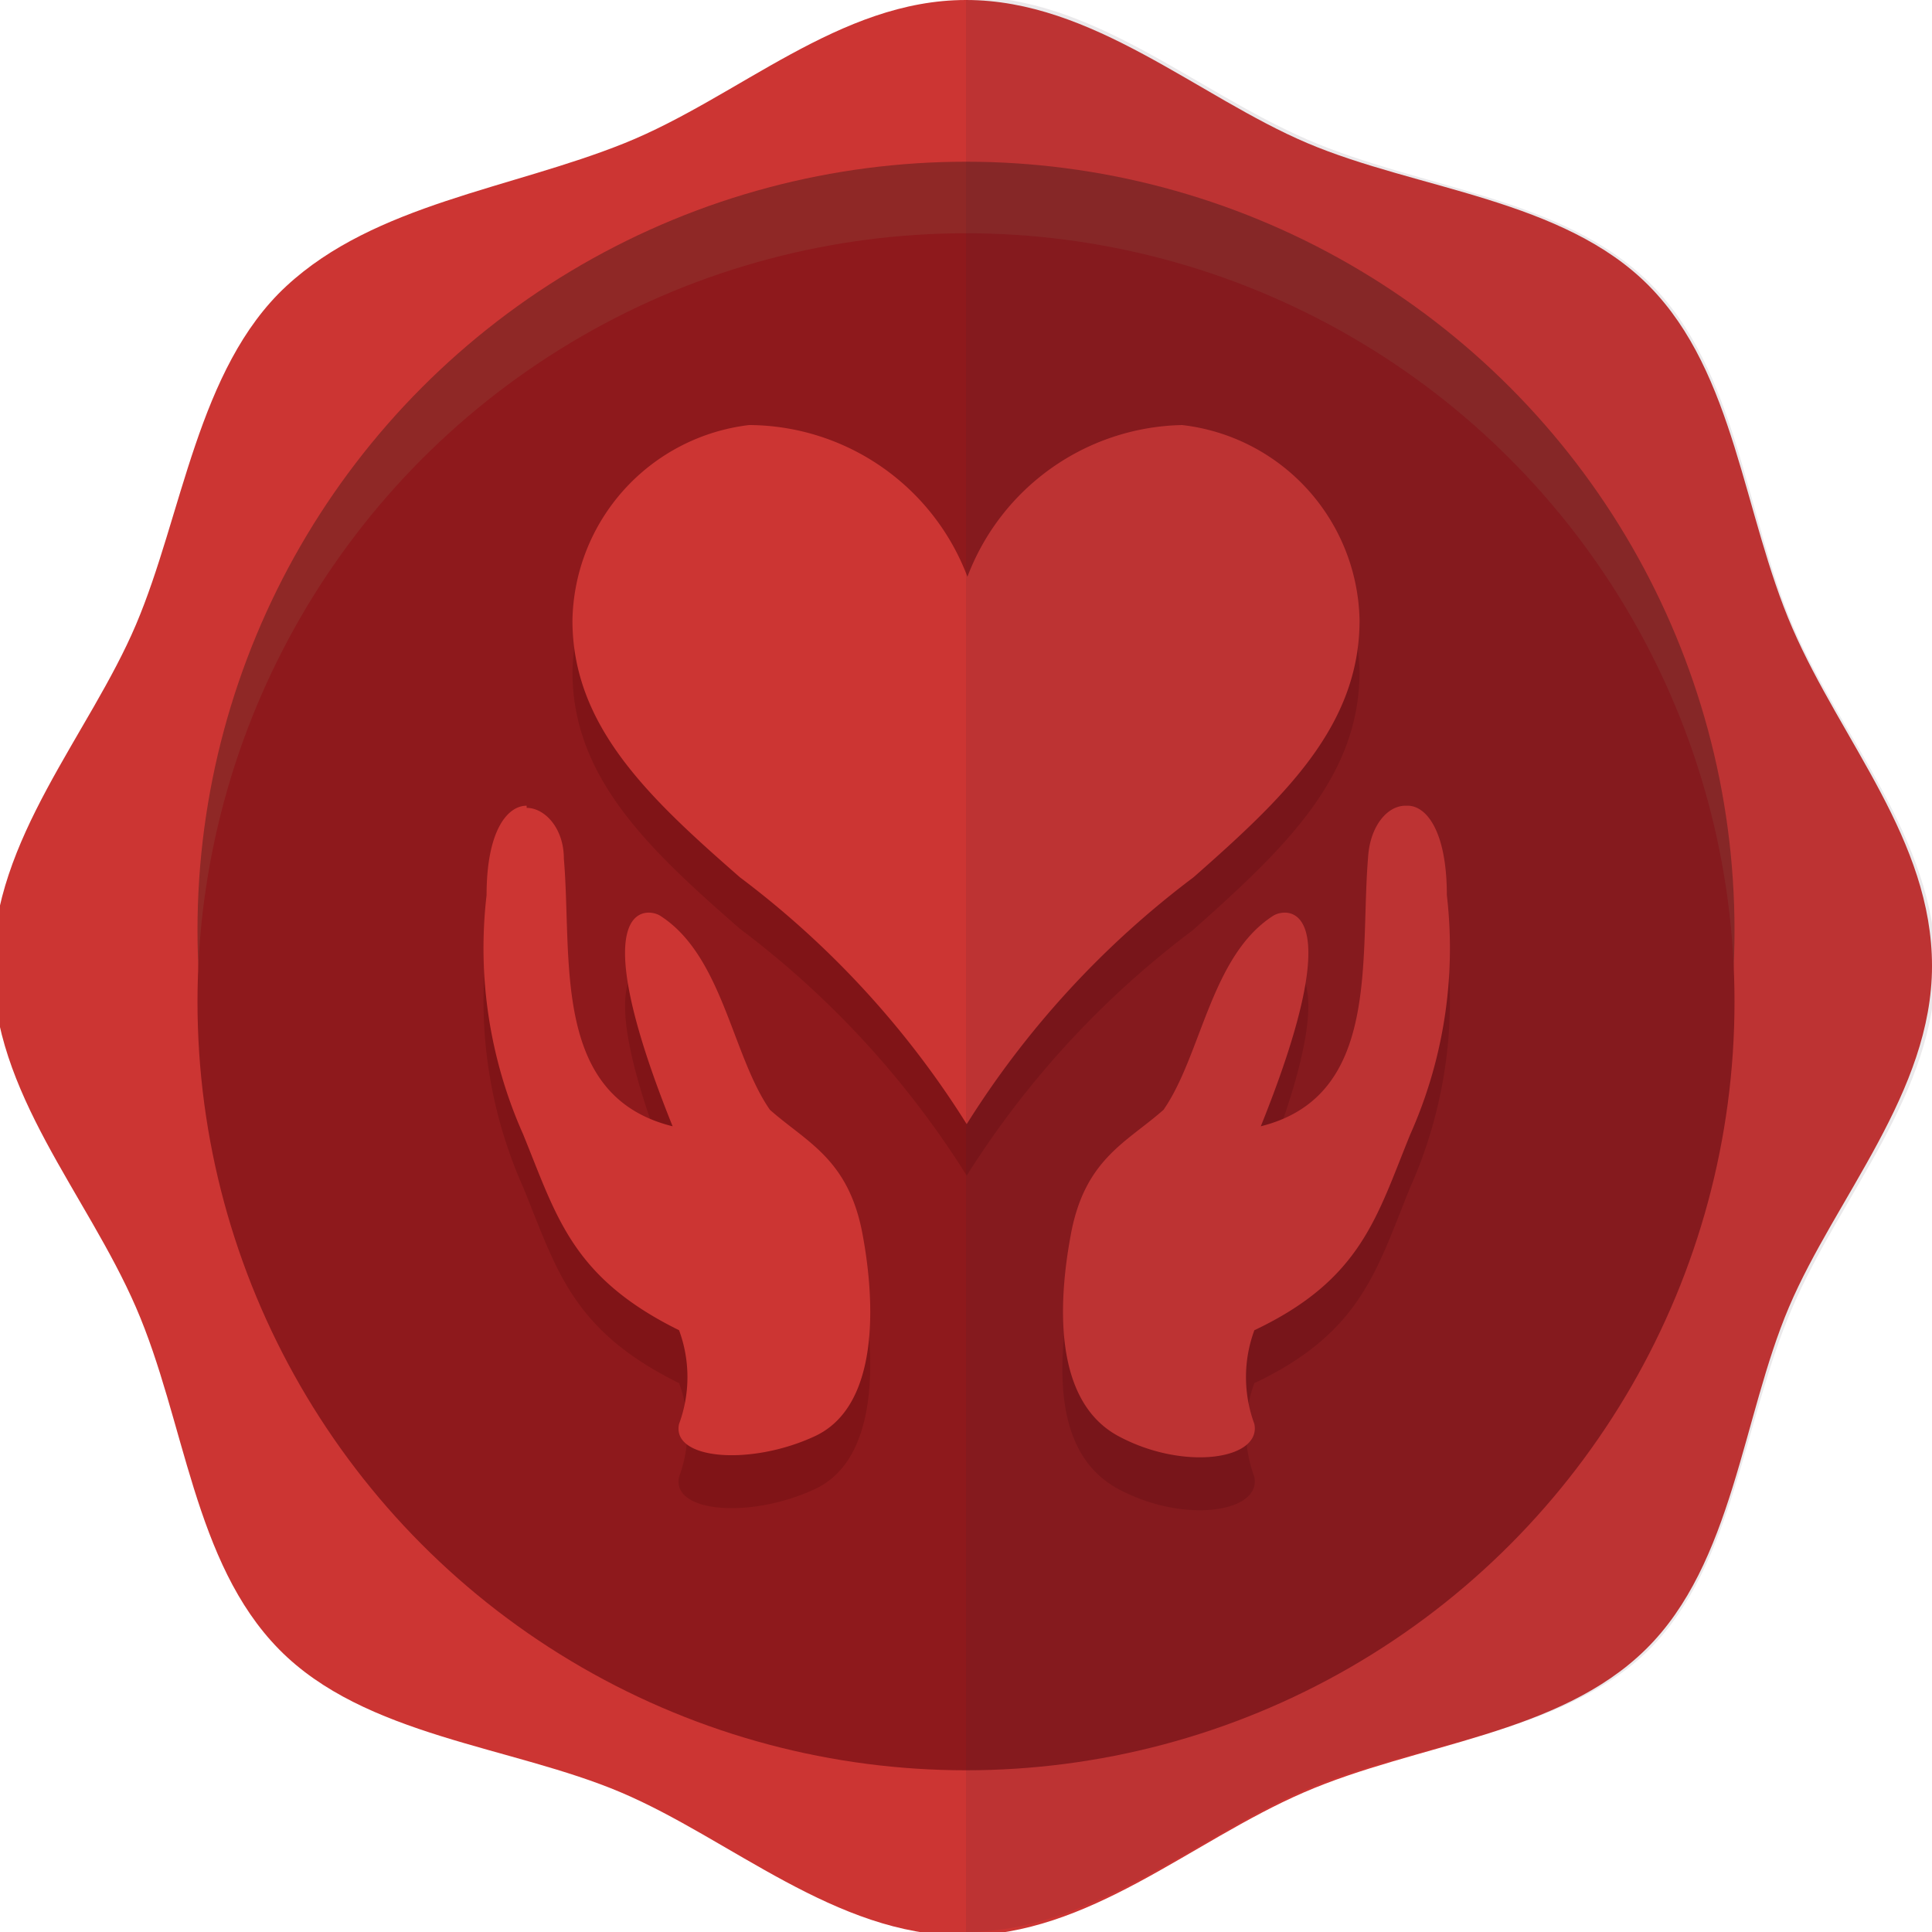 <svg id="Layer_1" data-name="Layer 1" xmlns="http://www.w3.org/2000/svg" xmlns:xlink="http://www.w3.org/1999/xlink" viewBox="0 0 27 27"><defs><style>.cls-1{fill:#cc3533;}.cls-2{fill:#8f2826;}.cls-2,.cls-6{mix-blend-mode:multiply;}.cls-3{fill:#8e191c;}.cls-4{opacity:0.5;}.cls-5{fill:#721011;}.cls-6{fill:#332132;opacity:0.1;}</style><symbol id="Cleric-seal" data-name="Cleric-seal" viewBox="0 0 27 27"><path class="cls-1" d="M27,13.5c0,1.76-1.35,3.24-2,4.77s-.78,3.58-2,4.78-3.19,1.31-4.78,2-3,2-4.77,2-3.24-1.35-4.77-2-3.58-.78-4.78-2-1.31-3.19-2-4.78-2-3-2-4.77,1.35-3.24,2-4.77S2.76,5.15,4,4,7.14,2.64,8.73,2s3-2,4.77-2,3.24,1.35,4.77,2,3.58.78,4.78,2,1.31,3.19,2,4.78S27,11.74,27,13.5Z"/><circle class="cls-2" cx="13.5" cy="13" r="10.74"/><circle class="cls-3" cx="13.5" cy="14" r="10.74"/><g class="cls-4"><path class="cls-5" d="M10.47,6.66A2.8,2.8,0,0,0,8,9.39c0,1.48,1.07,2.48,2.34,3.59a12.84,12.84,0,0,1,3.17,3.45h0A12.84,12.84,0,0,1,16.67,13C17.94,11.87,19,10.87,19,9.39a2.8,2.8,0,0,0-2.48-2.73,3.28,3.28,0,0,0-3,2.12A3.28,3.28,0,0,0,10.47,6.66ZM7.36,12c-.27,0-.56.35-.56,1.25a6.39,6.39,0,0,0,.51,3.34c.47,1.15.68,2,2.18,2.74a1.89,1.89,0,0,1,0,1.31c-.11.5,1,.59,1.9.17s.84-1.86.67-2.79-.78-1.31-1.3-1.77c-.53-.76-.66-2.15-1.53-2.71-.18-.12-1.11-.24.17,2.94C7.7,16,8,14.12,7.88,12.69c0-.43-.27-.71-.52-.71Zm12.28,0c-.25,0-.49.28-.52.71-.12,1.43.18,3.35-1.5,3.77,1.28-3.18.35-3.06.17-2.94-.87.56-1,2-1.53,2.71-.52.46-1.11.69-1.3,1.77s-.24,2.3.67,2.79,2,.33,1.9-.17a1.89,1.89,0,0,1,0-1.31c1.5-.71,1.71-1.59,2.18-2.74a6.39,6.39,0,0,0,.51-3.34c0-.9-.29-1.26-.56-1.25Z"/></g><path class="cls-1" d="M10.47,5.94A2.8,2.8,0,0,0,8,8.67c0,1.48,1.07,2.48,2.34,3.59a12.84,12.84,0,0,1,3.17,3.45h0a12.84,12.84,0,0,1,3.17-3.45C17.94,11.15,19,10.15,19,8.67a2.8,2.8,0,0,0-2.48-2.73,3.28,3.28,0,0,0-3,2.12A3.28,3.28,0,0,0,10.47,5.94ZM7.36,11.26c-.27,0-.56.35-.56,1.25a6.39,6.39,0,0,0,.51,3.34c.47,1.15.68,2,2.18,2.74a1.89,1.89,0,0,1,0,1.31c-.11.5,1,.59,1.9.17s.84-1.86.67-2.79c-.19-1.08-.78-1.31-1.3-1.77-.53-.76-.66-2.15-1.53-2.71-.18-.12-1.11-.24.17,2.94C7.7,15.32,8,13.4,7.88,12c0-.43-.27-.71-.52-.71Zm12.28,0c-.25,0-.49.28-.52.71-.12,1.43.18,3.35-1.5,3.77,1.28-3.18.35-3.06.17-2.94-.87.56-1,1.95-1.53,2.71-.52.46-1.11.69-1.3,1.77-.17.93-.24,2.3.67,2.79s2,.33,1.9-.17a1.89,1.89,0,0,1,0-1.31c1.5-.71,1.71-1.59,2.18-2.74a6.39,6.39,0,0,0,.51-3.34c0-.9-.29-1.26-.56-1.25Z"/><path class="cls-6" d="M23.05,23.05c1.19-1.2,1.31-3.19,2-4.78s2-3,2-4.77-1.35-3.24-2-4.77-.78-3.58-2-4.78-3.19-1.31-4.78-2-3-2-4.77-2V27c1.76,0,3.24-1.35,4.77-2S21.85,24.24,23.05,23.05Z"/></symbol></defs><use width="27" height="27" xlink:href="#Cleric-seal"/></svg>